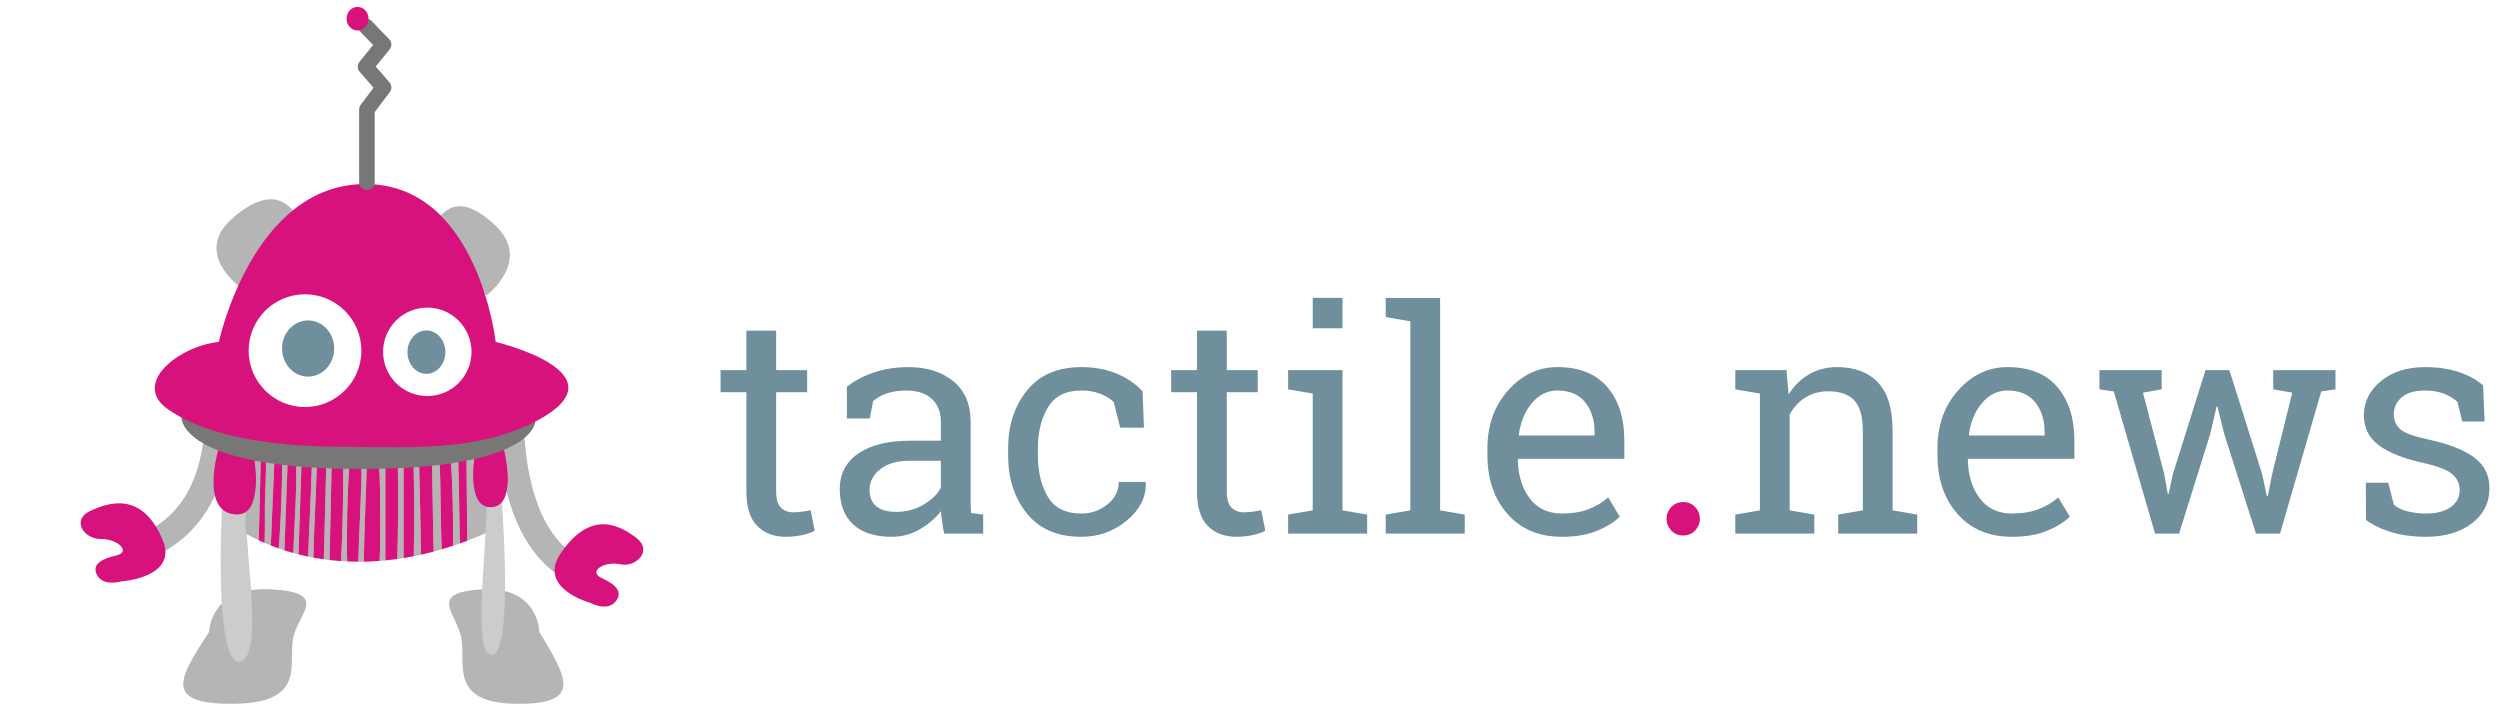 <svg width="831" height="234" xmlns="http://www.w3.org/2000/svg">
  <g fill="none" fill-rule="evenodd">
    <path d="M170.158 127.461s-5.163 49.083 21.256 62.133M71.878 130.35s6.231 41.01-25.658 51.915" stroke="#B4B5B4" stroke-width="8.625" stroke-linecap="round" stroke-linejoin="round"/>
    <path d="M80.409 95.903S63.536 84.297 77.464 72.36c13.927-11.938 18.932-2.985 20.74-1.658m63.473 27.523s15.583-11.606 2.72-23.544c-12.862-11.938-17.485-2.984-19.155-1.658M69.487 210.072s.215-15.228 20.412-14.178c20.195 1.051 8.914 8.054 7.473 16.616-1.44 8.562 4.205 21.181-19.644 21.424-23.848.244-18.185-8.546-8.241-23.862m109.809 0s-.198-15.228-18.947-14.178c-18.745 1.051-8.274 8.054-6.937 16.616 1.336 8.562-3.903 21.181 18.235 21.424 22.137.244 16.88-8.546 7.649-23.862" fill="#B4B5B4" fill-rule="nonzero"/>
    <path d="M74.078 166.77s-2.943 53.273 5.829 52.309c8.773-.963-.232-44.278 2.445-52.309 2.678-8.029-8.274 0-8.274 0m92.473-3.568s4.382 53.292-2.798 53.616c-7.178.326-.852-39.585-1.826-54.913-.973-15.334 4.624 1.297 4.624 1.297" fill="#CBCCCB" fill-rule="nonzero"/>
    <path d="M137.484 154.747c.214 8.748.235 21.406.057 30.147.792-.156 1.591-.327 2.397-.508-.055-7.689-.464-22.686-.617-29.774-.602.049-1.216.091-1.837.135m6.113-.518c.189 6.909.325 21.398.5 27.281.018.609.048 1.226.074 1.84.883-.239 1.776-.49 2.673-.754-.421-8.562-.295-20.391-.691-28.655-.832.101-1.679.197-2.556.288m-35.168.823c-.231 7.998-.518 22.368-.8 30.865.632.088 1.276.171 1.927.246.219-8.893.438-22.173.663-31.043-.604-.021-1.199-.044-1.79-.068m17.614.182c.425 6.725.506 23.351.144 31.222.629-.047 1.264-.104 1.904-.166v-31.1c-.671.018-1.359.031-2.048.044m6.198-.195c.214 7.127.108 23.313-.2 30.782.704-.098 1.412-.204 2.127-.321v-30.554c-.633.034-1.274.065-1.927.093m-11.979.252h-.083c.001 8.72-.894 22.271-1.063 31.429.595.003 1.198-.002 1.805-.013.106-8.984.753-22.618.967-31.424-.541.005-1.077.008-1.626.008m-4.158-.029c-.681-.01-1.359-.021-2.025-.036.135 7.052-.26 23.831-.73 31.29.675.046 1.363.085 2.058.116-.272-7.629.047-23.777.697-31.37m-31.562-2.782h-.012s3.063 17.502-5.262 17.922c.201 3.303.355 5.616.355 5.616s2.22 1.614 6.395 3.591l.65-26.733c-.73-.127-1.436-.261-2.126-.396m13.955 1.927c.009 3.454-.074 9.117-.193 11.425-.233 4.487-.523 12.438-.808 18 .556.153 1.13.303 1.715.448.331-8.733.658-21.248.993-29.725-.579-.047-1.145-.099-1.707-.148m-10.11-1.241c.044.956.03 1.762.025 2.024-.072 3.626-.131 7.259-.324 10.88-.117 2.21.065 8.855-.134 14.417.649.28 1.338.565 2.061.85.391-8.282.781-19.787 1.179-27.756-.965-.132-1.903-.269-2.807-.415m5.396.749c.048 7.246-.49 20.945-1.131 28.404.609.215 1.244.424 1.893.634.351-8.616.693-20.779 1.036-28.833-.609-.065-1.21-.135-1.798-.205m9.878.886c-.227 8.58-.947 21.38-1.241 30.217.573.119 1.156.233 1.749.342.167-8.919.917-21.87 1.146-30.46-.559-.032-1.108-.065-1.654-.099m54.112-2.819h-.004c-.864.197-1.764.389-2.705.576.094 6.743.153 19.168.245 27.18 2.859-1.09 5.781-2.321 8.768-3.72v-8.098c-.148.023-.29.054-.446.067-8.577.697-5.858-16.005-5.858-16.005m-7.908 1.464c.549 6.684.852 19.303.718 27.979.769-.257 1.544-.524 2.322-.801-.273-8.08-.293-19.432-.587-27.566-.792.134-1.611.264-2.453.388" fill="#B4B5B4" fill-rule="nonzero"/>
    <path d="M164.077 167.92c7.951-1.298 3.358-18.787 3.358-18.787h-.337c-.926.376-1.93.748-3.021 1.109v17.678m-85.131 2.5c.111 0 .213-.013.322-.018-.352-5.78-.848-14.588-.921-19.37" fill="#D8127D" fill-rule="nonzero"/>
    <path d="M84.53 152.48h.012c-2.27-.448-4.331-.933-6.195-1.448.073 4.782.569 13.59.921 19.37 8.325-.42 5.262-17.922 5.262-17.922m73.239-.498h.004s-2.719 16.702 5.858 16.005c.156-.013.298-.044.446-.067v-17.678c-1.847.614-3.939 1.199-6.308 1.74" fill="#D8127D" fill-rule="nonzero"/>
    <path d="M103.661 154.801c.546.034 1.095.067 1.654.099m14.864.391h.083c.549 0 1.085-.003 1.626-.008m-7.809-.057c.666.015 1.344.026 2.025.036" fill="#777776" fill-rule="nonzero"/>
    <path d="M126.043 155.234c-1.348.026-2.736.044-4.155.049-.214 8.806-.861 22.44-.967 31.424 1.71-.031 3.465-.114 5.266-.251.362-7.871.281-24.497-.144-31.222m17.554-1.005c-1.372.139-2.794.269-4.276.383.153 7.088.562 22.085.617 29.774 1.391-.308 2.802-.655 4.233-1.036-.026-.614-.056-1.231-.074-1.84-.175-5.883-.311-20.372-.5-27.281m-11.356.81c-1.345.06-2.724.112-4.15.151v31.1c1.295-.127 2.611-.282 3.95-.469.308-7.469.414-23.655.2-30.782m-16.137.223c-.65 7.593-.969 23.741-.697 31.37 1.209.055 2.446.086 3.709.088.169-9.158 1.064-22.709 1.063-31.429-1.394 0-2.745-.011-4.075-.029m-2.025-.036c-1.318-.026-2.604-.062-3.86-.106-.225 8.87-.444 22.15-.663 31.043 1.231.143 2.495.262 3.793.353.47-7.459.865-24.238.73-31.29m35.786-1.78c-1.187.176-2.422.34-3.712.495.396 8.264.27 20.093.691 28.655 1.233-.363 2.479-.751 3.739-1.171.134-8.676-.169-21.295-.718-27.979m-44.55 1.454c-.229 8.59-.979 21.541-1.146 30.46 1.117.205 2.272.391 3.46.557.282-8.497.569-22.867.8-30.865-1.06-.046-2.099-.096-3.114-.152m32.169-.153c-1.076.072-2.182.14-3.316.199V185.5c1.112-.181 2.235-.381 3.373-.606.178-8.741.157-21.399-.057-30.147m-37.28-.192c-.335 8.477-.662 20.992-.993 29.725 1.033.261 2.101.507 3.209.738.294-8.837 1.014-21.637 1.241-30.217-1.181-.075-2.339-.155-3.457-.246m-1.707-.148c-.998-.09-1.969-.186-2.916-.287-.343 8.054-.685 20.217-1.036 28.833.943.301 1.925.596 2.951.879.285-5.562.575-13.513.808-18 .119-2.308.202-7.971.193-11.425m-4.714-.492c-.888-.106-1.747-.218-2.589-.334-.398 7.969-.788 19.474-1.179 27.756.832.329 1.71.658 2.637.982.641-7.459 1.179-21.158 1.131-28.404m58.535-.857c.294 8.134.314 19.486.587 27.566.797-.285 1.597-.58 2.404-.886-.092-8.012-.151-20.437-.245-27.18-.88.173-1.798.339-2.746.5m-64.23 13.012c.193-3.621.252-7.254.324-10.88.005-.262.019-1.068-.025-2.024-.585-.095-1.158-.191-1.719-.29l-.65 26.733c.605.285 1.248.578 1.936.878.199-5.562.017-12.207.134-14.417" fill="#D8127D" fill-rule="nonzero"/>
    <path d="M73.841 167.669s-2.943 53.271 5.829 52.307c8.771-.961-.232-44.276 2.445-52.307 2.676-8.031-8.274 0-8.274 0m92.473-3.57s4.382 53.291-2.798 53.615c-7.18.327-.853-39.582-1.827-54.913-.972-15.331 4.625 1.298 4.625 1.298" fill="#CBCCCB" fill-rule="nonzero"/>
    <path d="M72.491 149.718s-6.148 21.241 6.375 21.287c8.736.031 5.584-17.942 5.584-17.942l73.243-.495s-2.718 16.699 5.86 16.002c8.576-.697 3.804-18.852 3.804-18.852" fill="#D8127D" fill-rule="nonzero"/>
    <path d="M60.322 138.732S59.29 155.876 120.182 155.876c57.756 0 57.728-15.777 57.728-15.777" fill="#777776" fill-rule="nonzero"/>
    <path d="M164.767 113.659s-5.84-52.483-43.311-52.483c-37.47 0-48.715 52.483-48.715 52.483-12.938 1.252-29.37 13.795-16.809 22.461 14.659 10.114 38.507 12.425 60.234 12.422 17.941-.002 42.03 1.829 61.741-8.391 30.941-16.044-13.14-26.492-13.14-26.492zm-63.383 21.635c-10.347 0-18.734-8.386-18.734-18.736 0-10.347 8.387-18.735 18.734-18.735 10.347 0 18.736 8.388 18.736 18.735 0 10.35-8.389 18.736-18.736 18.736zm40.652-3.645c-8.118 0-14.7-6.58-14.7-14.699 0-8.117 6.582-14.7 14.7-14.7 8.119 0 14.699 6.583 14.699 14.7 0 8.119-6.58 14.699-14.699 14.699z" fill="#D8127D" fill-rule="nonzero"/>
    <path stroke="#777776" stroke-width="5.175" stroke-linecap="round" stroke-linejoin="round" d="M121.965 60.578v-24.18l5.528-7.346-5.974-6.887 5.974-7.374-5.88-6.052"/>
    <path d="M122.489 6.216c0 2.166-1.634 3.92-3.651 3.92-2.015 0-3.648-1.754-3.648-3.92 0-2.164 1.633-3.92 3.648-3.92 2.017 0 3.651 1.756 3.651 3.92" fill="#D8127D" fill-rule="nonzero"/>
    <path d="M111.087 115.846c0 5.155-3.879 9.337-8.667 9.337-4.786 0-8.667-4.182-8.667-9.337 0-5.155 3.881-9.334 8.667-9.334 4.788 0 8.667 4.179 8.667 9.334m36.958 1.207c0 3.982-2.822 7.212-6.3 7.212-3.478 0-6.298-3.23-6.298-7.212 0-3.987 2.82-7.215 6.298-7.215s6.3 3.228 6.3 7.215" fill="#6F8F9D" fill-rule="nonzero"/>
    <path d="M40.499 193.238s-6.006 1.78-8.119-1.875c-2.112-3.656 1.206-5.565 6.281-6.728 5.074-1.161.398-5.58-5.166-5.474-5.564.106-9.872-6.358-3.581-9.293 6.293-2.938 17.274-6.593 24.124 9.508 5.349 12.577-13.539 13.862-13.539 13.862m155.809 7.197s5.379 2.914 8.211-.371c2.836-3.285.07-5.829-4.546-7.948-4.619-2.116.846-5.691 6.168-4.546 5.317 1.147 10.883-4.554 5.486-8.686-5.398-4.135-15.135-9.868-25.263 5.064-7.91 11.666 9.944 16.487 9.944 16.487" fill="#D8127D" fill-rule="nonzero"/>
    <path d="M576.807 177.377h26.269v-6.329l-8.187-1.406v-31.895c1.306-2.377 3.055-4.252 5.248-5.625 2.193-1.373 4.713-2.059 7.56-2.059 3.884 0 6.772 1.004 8.664 3.013 1.891 2.009 2.838 5.408 2.838 10.196v26.37l-8.187 1.406v6.329h26.269v-6.329l-8.188-1.406v-26.571c0-7.165-1.607-12.464-4.821-15.897-3.215-3.431-7.753-5.148-13.612-5.148-3.483 0-6.588.796-9.317 2.386-2.73 1.591-4.998 3.826-6.806 6.705l-.703-8.086h-17.027v6.379l8.187 1.406v38.826l-8.187 1.406v6.329zm103.493-.879c3.198-1.289 5.768-2.871 7.71-4.747l-3.867-6.429c-1.842 1.675-4.027 2.989-6.555 3.943-2.529.954-5.467 1.431-8.815 1.431-4.588 0-8.154-1.682-10.698-5.047-2.545-3.366-3.868-7.66-3.968-12.884l.15-.251h35.26v-6.178c0-7.366-1.884-13.26-5.651-17.68s-9.3-6.63-16.6-6.63c-6.295 0-11.745 2.57-16.349 7.71-4.604 5.141-6.906 11.577-6.906 19.312v2.21c0 8.037 2.235 14.575 6.705 19.614 4.471 5.04 10.489 7.559 18.057 7.559 4.487 0 8.329-.645 11.527-1.933zm-3.792-42.769c2.076 2.612 3.114 5.86 3.114 9.744v1.306h-25.063l-.101-.251c.536-4.219 1.976-7.726 4.32-10.523 2.343-2.795 5.173-4.194 8.488-4.194 4.085 0 7.166 1.306 9.242 3.918zm42.04-10.698h-20.693v6.379l4.771.703 13.712 47.264h7.987l10.346-33.1 2.11-9.091.301-.05 2.261 9.141 10.547 33.1h7.986l13.712-47.264 4.722-.703v-6.379h-20.694v6.379l6.329 1.105-6.68 27.072-1.457 7.333h-.301l-1.557-7.333-10.9-34.556h-7.936l-10.849 34.556-1.406 6.58h-.302l-1.155-6.58-7.082-27.072 6.228-1.105v-6.379zm106.834 5.073c-2.177-1.909-4.906-3.399-8.187-4.471-3.282-1.071-6.982-1.607-11.1-1.607-6.028 0-10.925 1.557-14.692 4.671-3.767 3.114-5.65 6.881-5.65 11.301 0 4.22 1.674 7.568 5.022 10.046 3.348 2.478 8.321 4.437 14.918 5.877 4.621 1.038 7.76 2.26 9.417 3.666 1.658 1.407 2.487 3.198 2.487 5.374 0 2.311-.997 4.178-2.989 5.601s-4.746 2.134-8.262 2.134c-2.043 0-4.044-.233-6.002-.703-1.959-.468-3.508-1.222-4.646-2.26l-1.859-7.283h-7.433l.05 12.406c2.578 1.808 5.508 3.19 8.79 4.144 3.281.954 6.981 1.431 11.1 1.431 6.295 0 11.393-1.489 15.294-4.47 3.9-2.98 5.852-6.881 5.852-11.703 0-4.252-1.675-7.642-5.023-10.171-3.349-2.528-8.456-4.528-15.32-6.002-4.62-.971-7.684-2.076-9.191-3.315-1.507-1.238-2.26-2.93-2.26-5.073 0-2.176.853-4.035 2.561-5.575s4.32-2.311 7.836-2.311c2.31 0 4.377.344 6.203 1.03 1.824.687 3.34 1.599 4.545 2.737l1.608 6.53h7.433l-.502-12.004z" fill="#6F8F9D" fill-rule="nonzero"/>
    <path d="M563.507 168.582c-1.029-1.132-2.366-1.698-4.012-1.698-1.646 0-2.983.566-4.012 1.698-1.029 1.131-1.543 2.417-1.543 3.857 0 1.44.514 2.726 1.543 3.858 1.029 1.131 2.366 1.697 4.012 1.697 1.646 0 2.983-.566 4.012-1.697 1.028-1.132 1.543-2.418 1.543-3.858s-.515-2.726-1.543-3.857" fill="#D8127D" fill-rule="nonzero"/>
    <path d="M248.102 109.921v13.11h-8.589v7.333h8.589v32.999c0 5.191 1.188 9 3.566 11.427 2.377 2.428 5.575 3.641 9.593 3.641 1.808 0 3.617-.193 5.425-.577 1.808-.385 3.181-.879 4.118-1.482l-1.356-6.781c-.737.168-1.649.327-2.737.478-1.089.15-2.068.226-2.938.226-1.742 0-3.14-.519-4.194-1.557-1.055-1.038-1.583-2.83-1.583-5.375v-32.999h10.297v-7.333h-10.297v-13.11h-9.894zm78.706 67.456v-6.329l-4.018-.552c-.068-.67-.109-1.339-.126-2.01-.017-.669-.025-1.356-.025-2.059v-26.168c0-5.86-1.909-10.364-5.726-13.511-3.817-3.148-8.807-4.722-14.968-4.722-4.118 0-7.936.595-11.451 1.783-3.516 1.189-6.514 2.771-8.991 4.747v10.547h7.634l1.055-5.725c1.172-1.105 2.704-1.976 4.596-2.612 1.891-.636 4.076-.955 6.555-.955 3.582 0 6.379.93 8.388 2.788 2.009 1.858 3.013 4.378 3.013 7.559v6.329h-10.196c-7.266 0-12.984 1.398-17.153 4.194-4.168 2.796-6.253 6.773-6.253 11.929 0 5.023 1.473 8.915 4.42 11.678 2.946 2.762 7.249 4.143 12.909 4.143 3.247 0 6.303-.812 9.166-2.436 2.863-1.623 5.249-3.657 7.157-6.102.067 1.172.184 2.344.352 3.516.167 1.172.402 2.495.703 3.968h12.959zm-35.561-9.117c-1.474-1.255-2.21-3.071-2.21-5.449 0-2.679 1.18-4.955 3.541-6.831 2.361-1.875 5.567-2.813 9.619-2.813h10.547v8.941c-1.172 2.21-3.114 4.102-5.826 5.675-2.712 1.575-5.71 2.361-8.991 2.361-2.98 0-5.207-.628-6.68-1.884zm57.058-3.114c-2.21-3.699-3.315-8.329-3.315-13.888v-2.109c0-5.425 1.113-10.003 3.34-13.737s5.935-5.601 11.126-5.601c2.31 0 4.386.352 6.228 1.055 1.841.703 3.348 1.625 4.52 2.763l2.16 8.538h7.886l-.452-12.054c-2.278-2.512-5.148-4.487-8.614-5.927-3.466-1.439-7.376-2.16-11.728-2.16-7.869 0-13.897 2.587-18.082 7.76-4.186 5.174-6.279 11.628-6.279 19.363v2.109c0 7.803 2.085 14.282 6.254 19.438 4.169 5.157 10.204 7.735 18.107 7.735 5.759 0 10.806-1.816 15.143-5.449 4.336-3.633 6.421-7.793 6.254-12.482l-.101-.301h-8.89c0 2.947-1.248 5.433-3.742 7.459-2.495 2.026-5.383 3.038-8.664 3.038-5.224 0-8.941-1.849-11.151-5.55zm49.575-55.225v13.11h-8.589v7.333h8.589v32.999c0 5.191 1.188 9 3.566 11.427 2.377 2.428 5.575 3.641 9.593 3.641 1.808 0 3.617-.193 5.425-.577 1.808-.385 3.181-.879 4.118-1.482l-1.356-6.781c-.737.168-1.649.327-2.737.478-1.089.15-2.068.226-2.938.226-1.742 0-3.14-.519-4.194-1.557-1.055-1.038-1.583-2.83-1.583-5.375v-32.999h10.297v-7.333h-10.297v-13.11h-9.894zm30.287 67.456h26.269v-6.329l-8.187-1.406v-46.611h-18.082v6.379l8.187 1.406v38.826l-8.187 1.406v6.329zm8.187-68.259h9.895V99.022h-9.895v10.096zm32.447-2.311v62.835l-8.187 1.406v6.329h26.269v-6.329l-8.188-1.406v-70.62h-18.081v6.379l8.187 1.406zm61.905 69.691c3.197-1.289 5.767-2.871 7.71-4.747l-3.868-6.429c-1.842 1.675-4.027 2.989-6.554 3.943-2.529.954-5.467 1.431-8.815 1.431-4.588 0-8.154-1.682-10.699-5.047-2.545-3.366-3.867-7.66-3.968-12.884l.151-.251h35.26v-6.178c0-7.366-1.884-13.26-5.651-17.68s-9.301-6.63-16.6-6.63c-6.296 0-11.745 2.57-16.349 7.71-4.605 5.141-6.906 11.577-6.906 19.312v2.21c0 8.037 2.235 14.575 6.705 19.614 4.47 5.04 10.489 7.559 18.057 7.559 4.486 0 8.329-.645 11.527-1.933zm-3.792-42.769c2.076 2.612 3.114 5.86 3.114 9.744v1.306h-25.064l-.1-.251c.535-4.219 1.975-7.726 4.319-10.523 2.344-2.795 5.174-4.194 8.489-4.194 4.085 0 7.165 1.306 9.242 3.918z" fill="#6F8F9D" fill-rule="nonzero"/>
  </g>
</svg>
